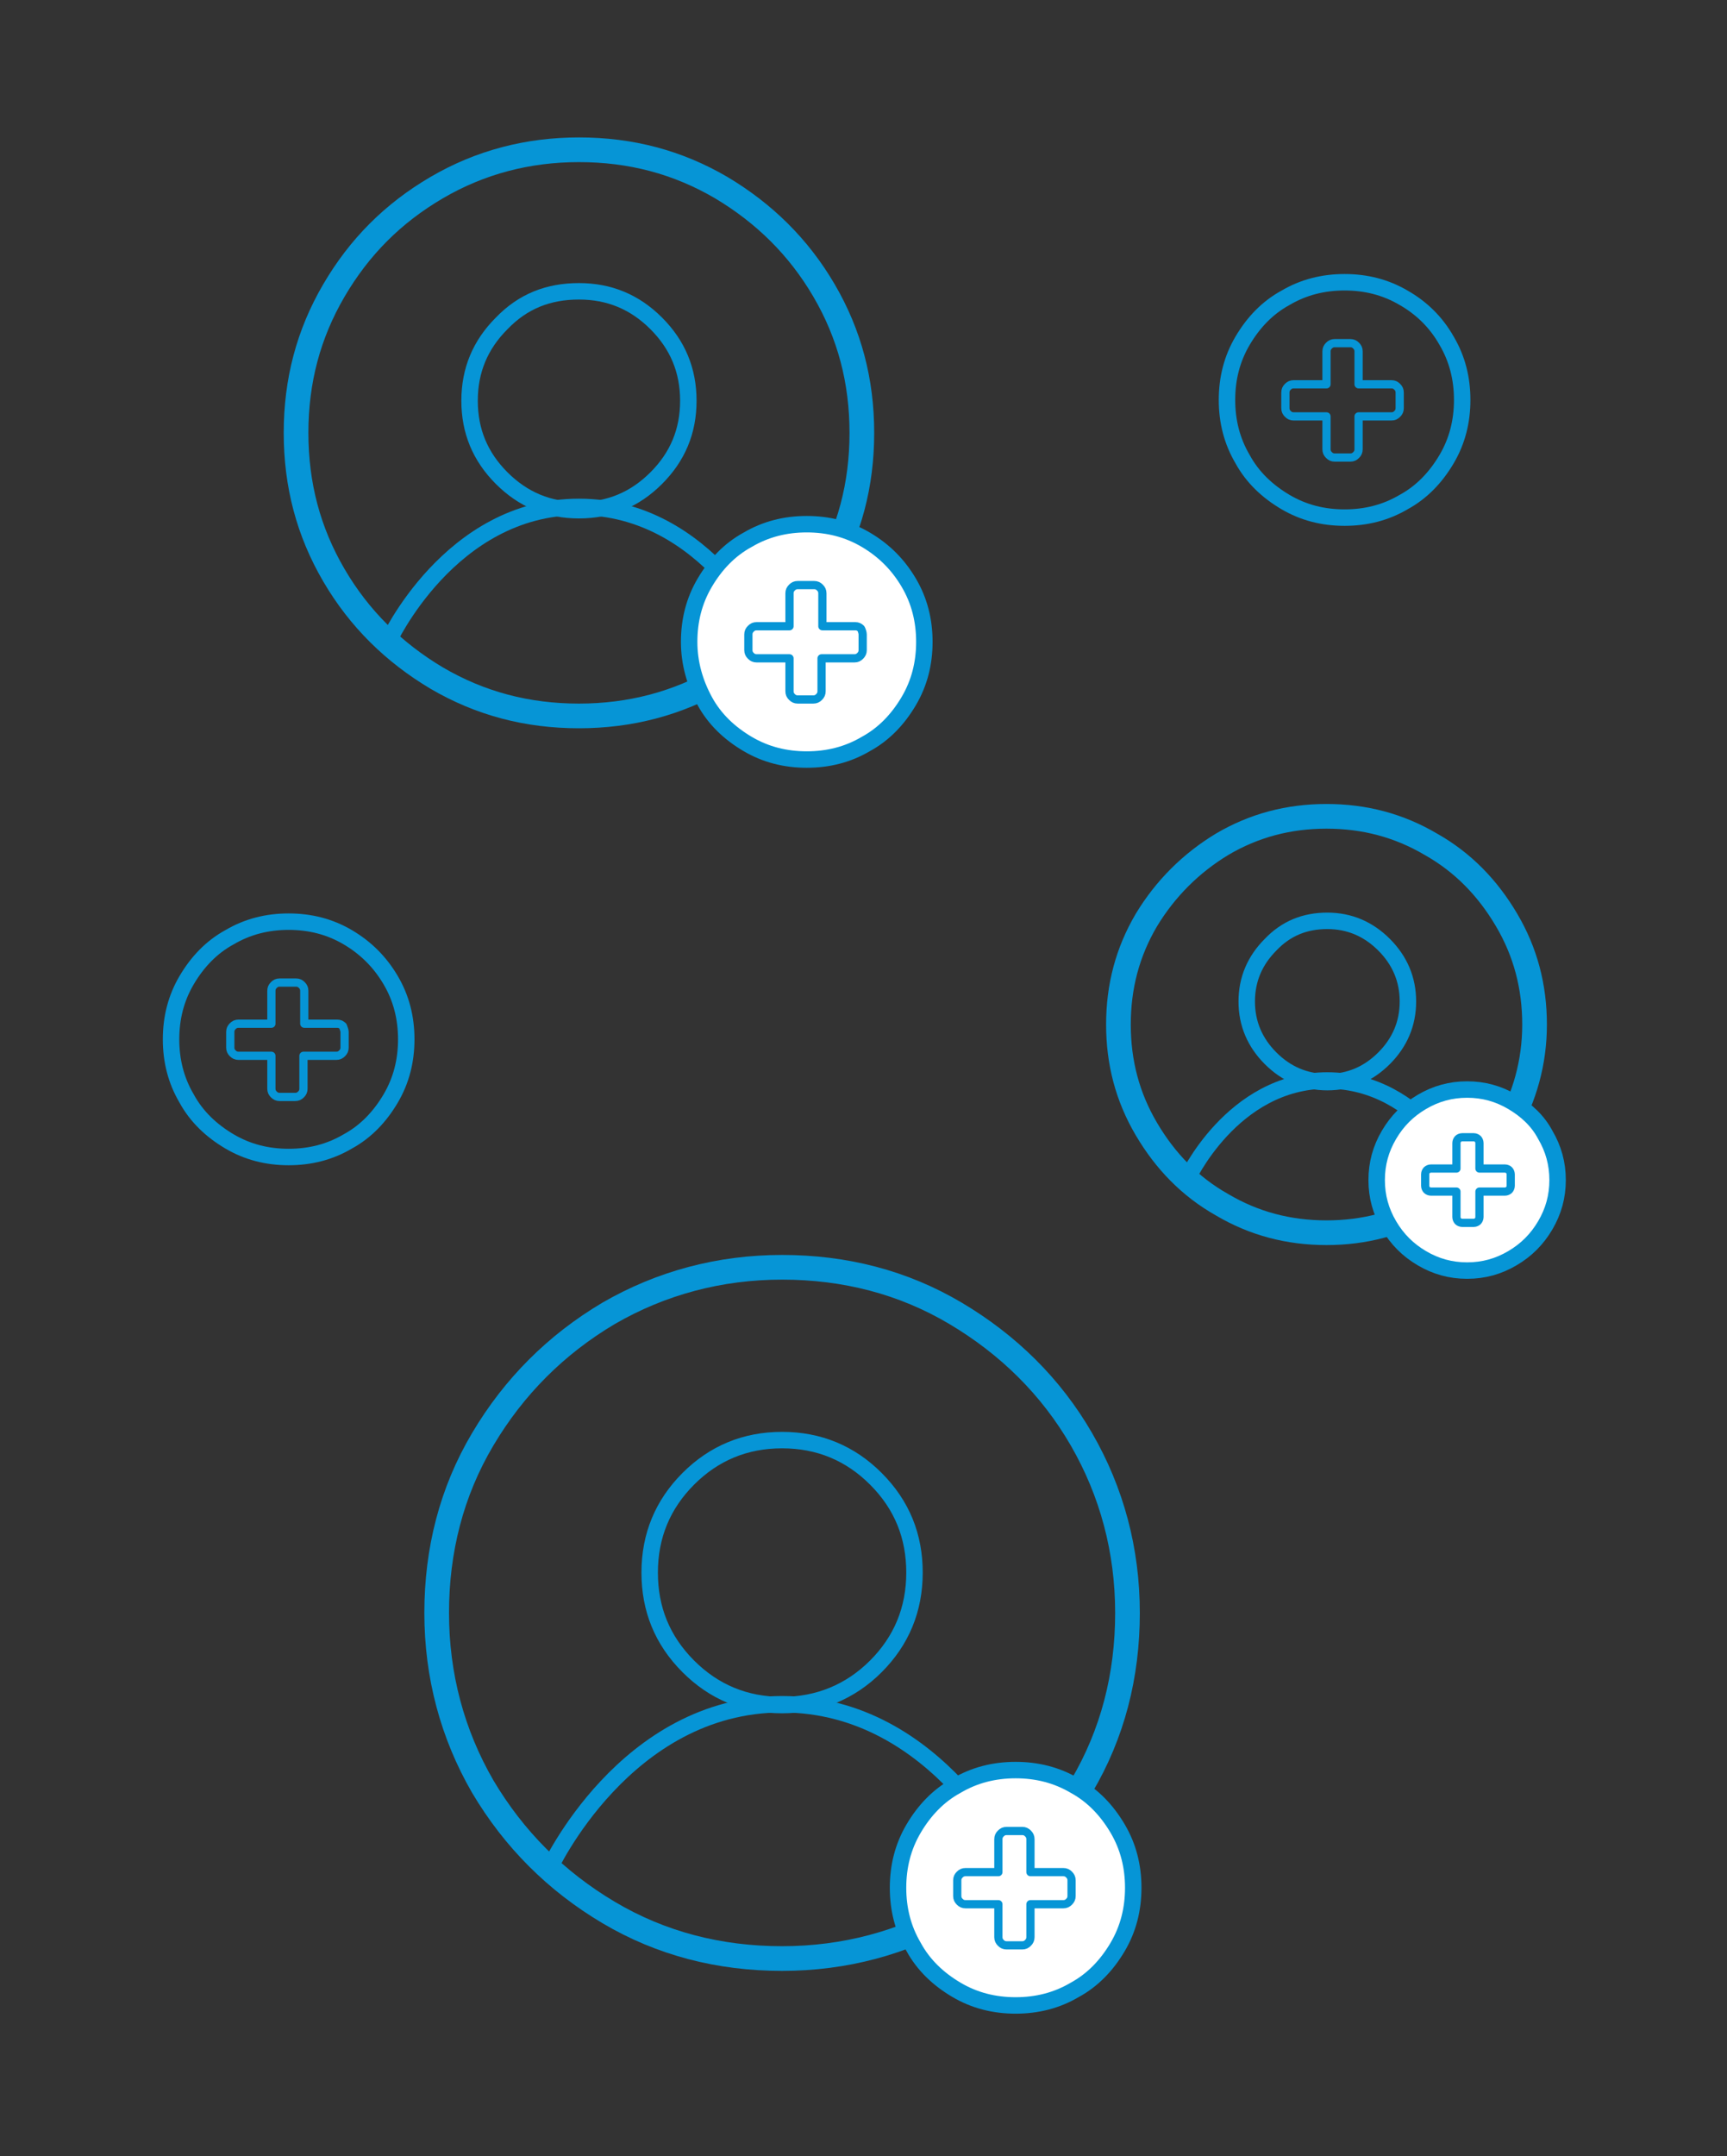 <?xml version="1.0" encoding="utf-8"?>
<!-- Generator: Adobe Illustrator 19.1.0, SVG Export Plug-In . SVG Version: 6.00 Build 0)  -->
<svg version="1.1" id="Capa_1" xmlns="http://www.w3.org/2000/svg" xmlns:xlink="http://www.w3.org/1999/xlink" x="0px" y="0px"
	 viewBox="0 0 210 262" style="enable-background:new 0 0 210 262;" xml:space="preserve">
<rect x="0" y="0" width="210" height="262" fill="#333333" stroke="none"/>
<style type="text/css">
	.st0{fill:none;stroke:#0695D6;stroke-width:3;stroke-linecap:round;stroke-linejoin:round;stroke-miterlimit:10;}
	.st1{fill:none;stroke:#0695D6;stroke-width:2;stroke-linecap:round;stroke-linejoin:round;stroke-miterlimit:10;}
	.st2{fill:none;stroke:#0695D6;stroke-width:1.533;stroke-linecap:round;stroke-linejoin:round;stroke-miterlimit:10;}
	.st3{fill:none;stroke:#0695D6;stroke-linecap:round;stroke-linejoin:round;stroke-miterlimit:10;}
</style>
<path class="st0" d="M58.7,174.9c-3.8,6.4-5.6,13.5-5.6,21.1c0,7.6,1.9,14.7,5.6,21.1c3.8,6.4,8.9,11.5,15.3,15.3
	c6.4,3.8,13.5,5.6,21.1,5.6c7.6,0,14.7-1.9,21.1-5.6c6.4-3.8,11.5-8.9,15.3-15.3c3.8-6.4,5.6-13.5,5.6-21.1c0-7.6-1.9-14.7-5.6-21.1
	s-8.9-11.5-15.3-15.3c-6.4-3.8-13.5-5.6-21.1-5.6c-7.6,0-14.7,1.9-21.1,5.6C67.6,163.4,62.5,168.5,58.7,174.9z"/>
<path class="st1" d="M95.1,175c4.5,0,8.3,1.6,11.4,4.7c3.2,3.2,4.7,7,4.7,11.4c0,4.5-1.6,8.3-4.7,11.4c-3.1,3.1-7,4.7-11.4,4.7
	c-4.5,0-8.3-1.6-11.4-4.7c-3.2-3.2-4.7-7-4.7-11.4c0-4.5,1.6-8.3,4.7-11.4C86.8,176.6,90.6,175,95.1,175z"/>
<path class="st1" d="M123.4,227.1c0,0-9.2-20-28.3-20s-28.3,20-28.3,20"/>
<path class="st0" d="M40.6,35.3c-3.1,5.3-4.6,11-4.6,17.3s1.5,12,4.6,17.3c3.1,5.3,7.3,9.4,12.5,12.5c5.3,3.1,11,4.6,17.3,4.6
	c6.2,0,12-1.5,17.3-4.6c5.3-3.1,9.4-7.2,12.5-12.5c3.1-5.3,4.6-11,4.6-17.3s-1.5-12-4.6-17.3c-3.1-5.3-7.3-9.4-12.5-12.5
	c-5.3-3.1-11-4.6-17.3-4.6c-6.2,0-12,1.5-17.3,4.6C47.8,25.9,43.7,30,40.6,35.3z"/>
<path class="st1" d="M70.4,35.4c3.7,0,6.8,1.3,9.4,3.9c2.6,2.6,3.9,5.7,3.9,9.4c0,3.7-1.3,6.8-3.9,9.4c-2.6,2.6-5.7,3.9-9.4,3.9
	c-3.7,0-6.8-1.3-9.4-3.9c-2.6-2.6-3.9-5.7-3.9-9.4c0-3.7,1.3-6.8,3.9-9.4C63.6,36.6,66.7,35.4,70.4,35.4z"/>
<path class="st1" d="M93.6,78c0,0-7.5-16.4-23.2-16.4S47.2,78,47.2,78"/>
<path class="st0" d="M139.4,111.8c-2.3,3.9-3.4,8.1-3.4,12.7c0,4.6,1.1,8.8,3.4,12.7s5.3,7,9.2,9.2c3.9,2.3,8.1,3.4,12.7,3.4
	s8.8-1.1,12.7-3.4c3.9-2.3,7-5.3,9.2-9.2s3.4-8.1,3.4-12.7c0-4.6-1.1-8.8-3.4-12.7c-2.3-3.9-5.3-7-9.2-9.2
	c-3.9-2.3-8.1-3.4-12.7-3.4s-8.8,1.1-12.7,3.4C144.8,104.9,141.7,108,139.4,111.8z"/>
<path class="st1" d="M161.4,111.9c2.7,0,5,1,6.9,2.9c1.9,1.9,2.9,4.2,2.9,6.9c0,2.7-1,5-2.9,6.9c-1.9,1.9-4.2,2.9-6.9,2.9
	c-2.7,0-5-1-6.9-2.9c-1.9-1.9-2.9-4.2-2.9-6.9c0-2.7,1-5,2.9-6.9C156.4,112.8,158.7,111.9,161.4,111.9z"/>
<path class="st1" d="M178.5,143.4c0,0-5.5-12.1-17.1-12.1s-17.1,12.1-17.1,12.1"/>
<path class="st1" d="M175.9,41.4c1.3,2.2,1.9,4.6,1.9,7.2s-0.6,5-1.9,7.2s-3,4-5.2,5.2c-2.2,1.3-4.6,1.9-7.2,1.9
	c-2.6,0-5-0.6-7.2-1.9c-2.2-1.3-4-3-5.2-5.2c-1.3-2.2-1.9-4.6-1.9-7.2s0.6-5,1.9-7.2c1.3-2.2,3-4,5.2-5.2c2.2-1.3,4.6-1.9,7.2-1.9
	c2.6,0,5,0.6,7.2,1.9C172.8,37.4,174.6,39.1,175.9,41.4z"/>
<g>
	<path class="st3" d="M170.2,47.7v1.9c0,0.3-0.1,0.5-0.3,0.7c-0.2,0.2-0.4,0.3-0.7,0.3h-4v4c0,0.3-0.1,0.5-0.3,0.7
		c-0.2,0.2-0.4,0.3-0.7,0.3h-1.9c-0.3,0-0.5-0.1-0.7-0.3c-0.2-0.2-0.3-0.4-0.3-0.7v-4h-4c-0.3,0-0.5-0.1-0.7-0.3
		c-0.2-0.2-0.3-0.4-0.3-0.7v-1.9c0-0.3,0.1-0.5,0.3-0.7c0.2-0.2,0.4-0.3,0.7-0.3h4v-4c0-0.3,0.1-0.5,0.3-0.7
		c0.2-0.2,0.4-0.3,0.7-0.3h1.9c0.3,0,0.5,0.1,0.7,0.3c0.2,0.2,0.3,0.4,0.3,0.7v4h4c0.3,0,0.5,0.1,0.7,0.3
		C170.1,47.2,170.2,47.4,170.2,47.7z"/>
</g>
<path class="st1" d="M47.5,119.1c1.3,2.2,1.9,4.6,1.9,7.2c0,2.6-0.6,5-1.9,7.2c-1.3,2.2-3,4-5.2,5.2c-2.2,1.3-4.6,1.9-7.2,1.9
	s-5-0.6-7.2-1.9c-2.2-1.3-4-3-5.2-5.2c-1.3-2.2-1.9-4.6-1.9-7.2c0-2.6,0.6-5,1.9-7.2c1.3-2.2,3-4,5.2-5.2c2.2-1.3,4.6-1.9,7.2-1.9
	s5,0.6,7.2,1.9C44.5,115.2,46.2,116.9,47.5,119.1z"/>
<g>
	<path class="st3" d="M41.9,125.4v1.9c0,0.3-0.1,0.5-0.3,0.7c-0.2,0.2-0.4,0.3-0.7,0.3h-4v4c0,0.3-0.1,0.5-0.3,0.7
		c-0.2,0.2-0.4,0.3-0.7,0.3h-1.9c-0.3,0-0.5-0.1-0.7-0.3c-0.2-0.2-0.3-0.4-0.3-0.7v-4h-4c-0.3,0-0.5-0.1-0.7-0.3
		c-0.2-0.2-0.3-0.4-0.3-0.7v-1.9c0-0.3,0.1-0.5,0.3-0.7c0.2-0.2,0.4-0.3,0.7-0.3h4v-4c0-0.3,0.1-0.5,0.3-0.7
		c0.2-0.2,0.4-0.3,0.7-0.3H36c0.3,0,0.5,0.1,0.7,0.3c0.2,0.2,0.3,0.4,0.3,0.7v4h4c0.3,0,0.5,0.1,0.7,0.3
		C41.8,125,41.9,125.2,41.9,125.4z"/>
</g>
<path class="st1" d="M187.9,137.9c1,1.7,1.5,3.5,1.5,5.5s-0.5,3.8-1.5,5.5c-1,1.7-2.3,3-4,4c-1.7,1-3.5,1.5-5.5,1.5
	s-3.8-0.5-5.5-1.5c-1.7-1-3-2.3-4-4c-1-1.7-1.5-3.5-1.5-5.5s0.5-3.8,1.5-5.5c1-1.7,2.3-3,4-4c1.7-1,3.5-1.5,5.5-1.5s3.8,0.5,5.5,1.5
	C185.6,134.9,187,136.2,187.9,137.9z" style="fill:white"/>
<g>
	<path class="st3" d="M183.7,142.7v1.4c0,0.2-0.1,0.4-0.2,0.5c-0.1,0.1-0.3,0.2-0.5,0.2h-3.1v3.1c0,0.2-0.1,0.4-0.2,0.5
		c-0.1,0.1-0.3,0.2-0.5,0.2h-1.4c-0.2,0-0.4-0.1-0.5-0.2c-0.1-0.1-0.2-0.3-0.2-0.5v-3.1h-3.1c-0.2,0-0.4-0.1-0.5-0.2
		c-0.1-0.1-0.2-0.3-0.2-0.5v-1.4c0-0.2,0.1-0.4,0.2-0.5c0.1-0.1,0.3-0.2,0.5-0.2h3.1v-3.1c0-0.2,0.1-0.4,0.2-0.5
		c0.1-0.1,0.3-0.2,0.5-0.2h1.4c0.2,0,0.4,0.1,0.5,0.2c0.1,0.1,0.2,0.3,0.2,0.5v3.1h3.1c0.2,0,0.4,0.1,0.5,0.2
		C183.6,142.3,183.7,142.5,183.7,142.7z"/>
</g>
<path class="st1" d="M135.9,222.2c1.3,2.2,1.9,4.6,1.9,7.2c0,2.6-0.6,5-1.9,7.2c-1.3,2.2-3,4-5.2,5.2c-2.2,1.3-4.6,1.9-7.2,1.9
	s-5-0.6-7.2-1.9c-2.2-1.3-4-3-5.2-5.2c-1.3-2.2-1.9-4.6-1.9-7.2c0-2.6,0.6-5,1.9-7.2c1.3-2.2,3-4,5.2-5.2c2.2-1.3,4.6-1.9,7.2-1.9
	s5,0.6,7.2,1.9C132.9,218.2,134.6,220,135.9,222.2z" style="fill:white"/>
<g>
	<path class="st3" d="M130.3,228.5v1.9c0,0.3-0.1,0.5-0.3,0.7c-0.2,0.2-0.4,0.3-0.7,0.3h-4v4c0,0.3-0.1,0.5-0.3,0.7
		c-0.2,0.2-0.4,0.3-0.7,0.3h-1.9c-0.3,0-0.5-0.1-0.7-0.3c-0.2-0.2-0.3-0.4-0.3-0.7v-4h-4c-0.3,0-0.5-0.1-0.7-0.3
		c-0.2-0.2-0.3-0.4-0.3-0.7v-1.9c0-0.3,0.1-0.5,0.3-0.7c0.2-0.2,0.4-0.3,0.7-0.3h4v-4c0-0.3,0.1-0.5,0.3-0.7
		c0.2-0.2,0.4-0.3,0.7-0.3h1.9c0.3,0,0.5,0.1,0.7,0.3c0.2,0.2,0.3,0.4,0.3,0.7v4h4c0.3,0,0.5,0.1,0.7,0.3
		C130.2,228,130.3,228.2,130.3,228.5z"/>
</g>
<path class="st1" d="M110.5,70.8c1.3,2.2,1.9,4.6,1.9,7.2c0,2.6-0.6,5-1.9,7.2c-1.3,2.2-3,4-5.2,5.2c-2.2,1.3-4.6,1.9-7.2,1.9
	c-2.6,0-5-0.6-7.2-1.9c-2.2-1.3-4-3-5.2-5.2s-1.9-4.6-1.9-7.2c0-2.6,0.6-5,1.9-7.2s3-4,5.2-5.2c2.2-1.3,4.6-1.9,7.2-1.9
	c2.6,0,5,0.6,7.2,1.9C107.5,66.9,109.2,68.6,110.5,70.8z" style="fill:white"/>
<g>
	<path class="st3" d="M104.9,77.1V79c0,0.3-0.1,0.5-0.3,0.7c-0.2,0.2-0.4,0.3-0.7,0.3h-4v4c0,0.3-0.1,0.5-0.3,0.7
		c-0.2,0.2-0.4,0.3-0.7,0.3h-1.9c-0.3,0-0.5-0.1-0.7-0.3c-0.2-0.2-0.3-0.4-0.3-0.7v-4h-4c-0.3,0-0.5-0.1-0.7-0.3
		c-0.2-0.2-0.3-0.4-0.3-0.7v-1.9c0-0.3,0.1-0.5,0.3-0.7c0.2-0.2,0.4-0.3,0.7-0.3h4v-4c0-0.3,0.1-0.5,0.3-0.7
		c0.2-0.2,0.4-0.3,0.7-0.3H99c0.3,0,0.5,0.1,0.7,0.3c0.2,0.2,0.3,0.4,0.3,0.7v4h4c0.3,0,0.5,0.1,0.7,0.3
		C104.8,76.6,104.9,76.9,104.9,77.1z"/>
</g>
</svg>
